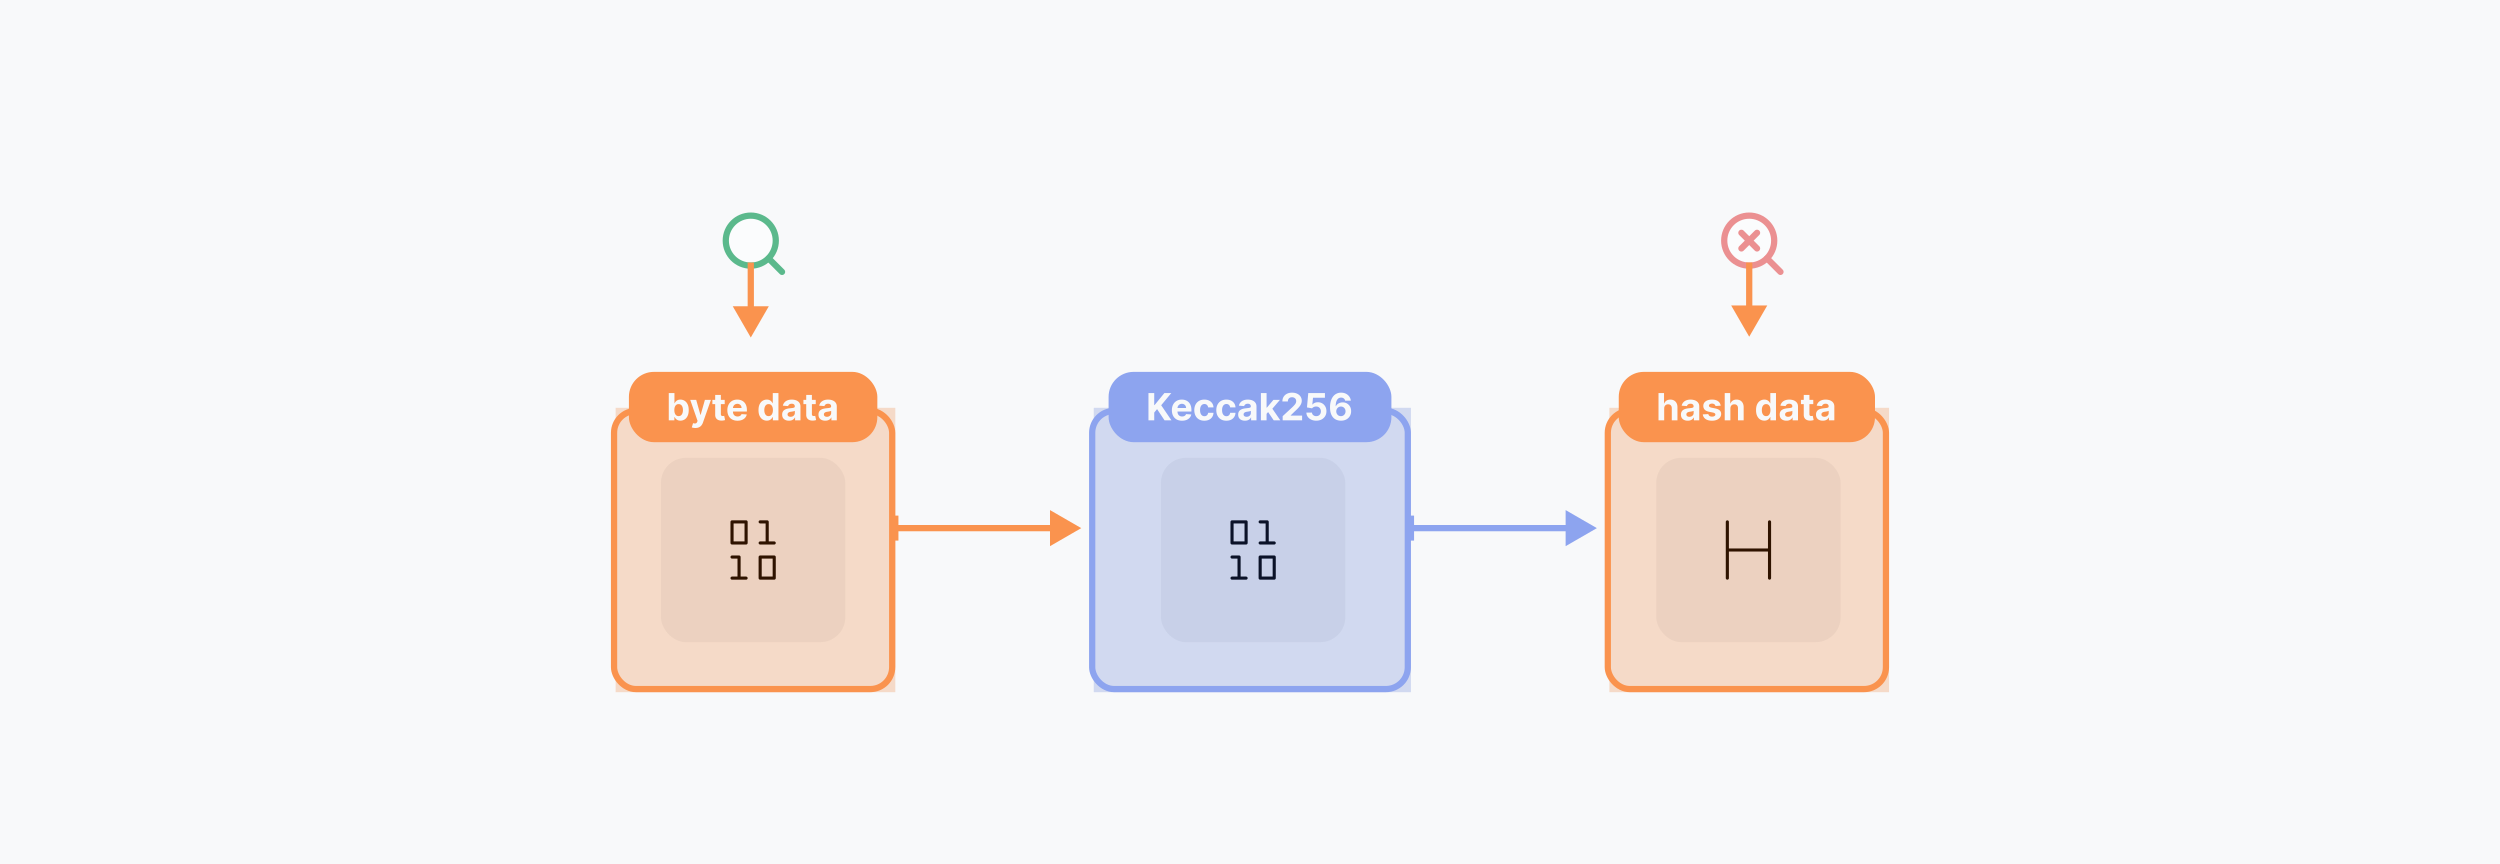 <svg xmlns="http://www.w3.org/2000/svg" width="1600" height="553" fill="none"><path fill="#F8F9FA" d="M0 0h1600v553H0z"/><g filter="url(#a)"><rect width="118" height="118" x="423" y="279" fill="#ECEEF0" rx="16"/><path stroke="#000" stroke-linecap="round" stroke-linejoin="round" stroke-width="2" d="M468.5 356h9M486.5 333.5h9M468.5 342.5h4.5V356M486.5 320h4.5v13.5M477.5 320h-9v13.5h9V320ZM495.5 342.5h-9V356h9v-13.5Z"/><path fill="#ED5F00" fill-opacity=".2" d="M394 247h179v182H394z"/><rect width="178" height="178" x="393" y="249" stroke="#FA934E" stroke-width="4" rx="14"/><rect width="159" height="45" x="402.5" y="224" fill="#FA934E" rx="16"/><path fill="#F8F9FA" d="M428.017 255v-17.455h3.631v6.563h.111c.159-.352.389-.71.69-1.074a3.636 3.636 0 0 1 1.193-.92c.494-.25 1.108-.375 1.841-.375.955 0 1.835.25 2.642.75.807.494 1.452 1.241 1.935 2.241.483.994.724 2.242.724 3.742 0 1.46-.236 2.693-.707 3.698-.466 1-1.103 1.759-1.909 2.276-.802.511-1.699.767-2.694.767-.704 0-1.304-.116-1.798-.349a3.738 3.738 0 0 1-1.202-.878 4.442 4.442 0 0 1-.715-1.083h-.162V255h-3.58Zm3.554-6.545c0 .778.108 1.457.324 2.036.216.58.528 1.032.937 1.356.409.318.907.477 1.492.477.591 0 1.091-.162 1.5-.486.409-.329.719-.784.929-1.364.216-.585.324-1.258.324-2.019 0-.756-.105-1.421-.316-1.995-.21-.574-.52-1.023-.929-1.346-.409-.324-.912-.486-1.508-.486-.591 0-1.091.156-1.5.469-.404.312-.713.755-.929 1.329-.216.574-.324 1.25-.324 2.029Zm13.455 11.454c-.46 0-.892-.037-1.295-.111a4.714 4.714 0 0 1-.989-.264l.818-2.71c.427.131.81.202 1.151.213.347.011.645-.068.895-.239.256-.17.463-.46.622-.869l.213-.554-4.696-13.466h3.818l2.71 9.614h.137l2.736-9.614h3.843l-5.088 14.506a6.083 6.083 0 0 1-.997 1.841c-.415.528-.94.934-1.577 1.218-.636.29-1.403.435-2.301.435Zm18.784-18v2.727h-7.883v-2.727h7.883Zm-6.093-3.136h3.63v12.204c0 .335.051.597.154.784.102.182.244.31.426.384.187.074.403.111.648.111.17 0 .34-.015.511-.043l.392-.077.571 2.702c-.182.057-.437.122-.767.196-.33.08-.73.128-1.202.145-.875.034-1.642-.082-2.301-.349-.653-.268-1.162-.682-1.525-1.245-.364-.562-.543-1.273-.537-2.13v-12.682Zm14.284 16.483c-1.347 0-2.506-.273-3.478-.818a5.616 5.616 0 0 1-2.233-2.336c-.522-1.011-.784-2.207-.784-3.588 0-1.346.262-2.528.784-3.545a5.798 5.798 0 0 1 2.208-2.378c.954-.568 2.074-.852 3.358-.852.863 0 1.667.139 2.412.417.75.273 1.403.685 1.96 1.236.562.551 1 1.244 1.312 2.08.313.829.469 1.801.469 2.914v.998h-11.054v-2.25h7.637c0-.523-.114-.986-.341-1.39a2.457 2.457 0 0 0-.946-.946c-.398-.233-.861-.349-1.39-.349-.551 0-1.039.128-1.465.383-.421.25-.75.588-.989 1.015-.239.42-.361.889-.367 1.406v2.139c0 .648.12 1.207.358 1.679a2.62 2.62 0 0 0 1.032 1.091c.443.256.968.383 1.576.383a3.42 3.42 0 0 0 1.108-.17c.336-.114.622-.284.861-.511.239-.228.421-.506.546-.836l3.358.222a4.59 4.59 0 0 1-1.049 2.114c-.522.596-1.199 1.062-2.028 1.397-.824.33-1.776.495-2.855.495Zm18.756-.043a4.947 4.947 0 0 1-2.702-.767c-.801-.517-1.437-1.276-1.909-2.276-.466-1.005-.699-2.238-.699-3.698 0-1.5.242-2.748.725-3.742.483-1 1.125-1.747 1.926-2.241.807-.5 1.69-.75 2.651-.75.733 0 1.343.125 1.832.375.494.244.892.551 1.193.92.307.364.54.722.699 1.074h.111v-6.563h3.622V255h-3.58v-2.097h-.153c-.17.364-.412.725-.724 1.083-.307.352-.708.645-1.202.878-.489.233-1.085.349-1.79.349Zm1.151-2.889c.585 0 1.079-.159 1.483-.477.409-.324.721-.776.937-1.356.222-.579.333-1.258.333-2.036 0-.779-.108-1.455-.324-2.029-.216-.574-.529-1.017-.938-1.329-.409-.313-.906-.469-1.491-.469-.597 0-1.1.162-1.509.486-.409.323-.719.772-.929 1.346-.21.574-.315 1.239-.315 1.995 0 .761.105 1.434.315 2.019.216.58.526 1.035.929 1.364.409.324.912.486 1.509.486Zm13.016 2.923c-.835 0-1.58-.145-2.233-.435a3.6 3.6 0 0 1-1.551-1.303c-.375-.58-.563-1.302-.563-2.165 0-.728.134-1.338.401-1.833a3.246 3.246 0 0 1 1.091-1.193 5.31 5.31 0 0 1 1.568-.682c.591-.153 1.21-.261 1.858-.324a46.616 46.616 0 0 0 1.841-.221c.466-.074.804-.182 1.014-.324.21-.142.315-.352.315-.631v-.051c0-.54-.17-.957-.511-1.253-.335-.295-.812-.443-1.432-.443-.653 0-1.173.145-1.559.435a1.996 1.996 0 0 0-.767 1.074l-3.358-.273a4.563 4.563 0 0 1 1.005-2.063c.5-.585 1.145-1.034 1.935-1.346.795-.318 1.716-.477 2.761-.477.728 0 1.424.085 2.088.255a5.472 5.472 0 0 1 1.782.793c.522.358.934.818 1.235 1.381.302.556.452 1.224.452 2.002V255h-3.443v-1.815h-.102c-.211.409-.492.77-.844 1.082a3.9 3.9 0 0 1-1.27.724c-.494.171-1.065.256-1.713.256Zm1.04-2.506c.534 0 1.005-.105 1.415-.315.409-.216.73-.506.963-.869.233-.364.349-.776.349-1.236v-1.389c-.114.074-.27.142-.469.204a8.41 8.41 0 0 1-.656.162c-.244.046-.489.088-.733.128l-.665.094a4.481 4.481 0 0 0-1.116.298 1.799 1.799 0 0 0-.742.554c-.176.227-.264.512-.264.852 0 .495.179.873.537 1.134.364.256.824.383 1.381.383Zm16.112-10.832v2.727h-7.884v-2.727h7.884Zm-6.094-3.136h3.631v12.204c0 .335.051.597.153.784.103.182.245.31.426.384.188.074.404.111.648.111.171 0 .341-.015.512-.043l.392-.077.571 2.702c-.182.057-.438.122-.767.196-.33.08-.731.128-1.202.145-.875.034-1.642-.082-2.301-.349a3.215 3.215 0 0 1-1.526-1.245c-.363-.562-.542-1.273-.537-2.13v-12.682Zm12.192 16.474c-.835 0-1.58-.145-2.233-.435a3.6 3.6 0 0 1-1.551-1.303c-.375-.58-.563-1.302-.563-2.165 0-.728.134-1.338.401-1.833a3.246 3.246 0 0 1 1.091-1.193 5.31 5.31 0 0 1 1.568-.682c.591-.153 1.21-.261 1.858-.324a46.616 46.616 0 0 0 1.841-.221c.466-.074.804-.182 1.014-.324.21-.142.315-.352.315-.631v-.051c0-.54-.17-.957-.511-1.253-.335-.295-.812-.443-1.432-.443-.653 0-1.173.145-1.559.435a1.996 1.996 0 0 0-.767 1.074l-3.358-.273a4.563 4.563 0 0 1 1.005-2.063c.5-.585 1.145-1.034 1.935-1.346.795-.318 1.716-.477 2.761-.477.728 0 1.424.085 2.088.255a5.472 5.472 0 0 1 1.782.793c.522.358.934.818 1.235 1.381.302.556.452 1.224.452 2.002V255h-3.443v-1.815h-.102c-.211.409-.492.77-.844 1.082a3.9 3.9 0 0 1-1.27.724c-.494.171-1.065.256-1.713.256Zm1.04-2.506c.534 0 1.005-.105 1.415-.315.409-.216.73-.506.963-.869.233-.364.349-.776.349-1.236v-1.389c-.114.074-.27.142-.469.204a8.41 8.41 0 0 1-.656.162c-.244.046-.489.088-.733.128l-.665.094a4.481 4.481 0 0 0-1.116.298 1.799 1.799 0 0 0-.742.554c-.176.227-.264.512-.264.852 0 .495.179.873.537 1.134.364.256.824.383 1.381.383Z"/></g><g filter="url(#b)"><rect width="118" height="118" x="743" y="279" fill="#ECEEF0" rx="16"/><path stroke="#000" stroke-linecap="round" stroke-linejoin="round" stroke-width="2" d="M788.5 356h9M806.5 333.5h9M788.5 342.5h4.5V356M806.5 320h4.5v13.5M797.5 320h-9v13.5h9V320ZM815.5 342.5h-9V356h9v-13.5Z"/><path fill="#3A5CCC" fill-opacity=".2" d="M700 247h203v182H700z"/><rect width="202" height="178" x="699" y="249" stroke="#8DA4EF" stroke-width="4" rx="14"/><rect width="181" height="45" x="709.5" y="224" fill="#8DA4EF" rx="16"/><path fill="#F8F9FA" d="M735.017 255v-17.455h3.69v7.696h.231l6.281-7.696h4.423l-6.477 7.816 6.554 9.639h-4.415l-4.781-7.176-1.816 2.216V255h-3.69Zm21.484.256c-1.347 0-2.506-.273-3.478-.818a5.616 5.616 0 0 1-2.233-2.336c-.522-1.011-.784-2.207-.784-3.588 0-1.346.262-2.528.784-3.545a5.798 5.798 0 0 1 2.208-2.378c.954-.568 2.074-.852 3.358-.852.863 0 1.667.139 2.412.417.75.273 1.403.685 1.96 1.236.562.551 1 1.244 1.312 2.08.313.829.469 1.801.469 2.914v.998h-11.054v-2.25h7.637c0-.523-.114-.986-.341-1.39a2.457 2.457 0 0 0-.946-.946c-.398-.233-.861-.349-1.39-.349-.551 0-1.039.128-1.465.383-.421.25-.75.588-.989 1.015-.239.42-.361.889-.367 1.406v2.139c0 .648.12 1.207.358 1.679a2.62 2.62 0 0 0 1.032 1.091c.443.256.968.383 1.576.383a3.42 3.42 0 0 0 1.108-.17c.336-.114.622-.284.861-.511.239-.228.421-.506.546-.836l3.358.222a4.59 4.59 0 0 1-1.049 2.114c-.522.596-1.199 1.062-2.028 1.397-.824.33-1.776.495-2.855.495Zm14.292 0c-1.341 0-2.494-.284-3.46-.853a5.757 5.757 0 0 1-2.216-2.386c-.511-1.017-.767-2.187-.767-3.511 0-1.341.259-2.517.776-3.529a5.763 5.763 0 0 1 2.224-2.378c.96-.573 2.102-.86 3.426-.86 1.142 0 2.142.207 3 .622.858.415 1.537.997 2.037 1.747.5.75.776 1.631.827 2.642h-3.426c-.097-.653-.352-1.179-.767-1.577-.409-.403-.946-.605-1.611-.605-.563 0-1.054.154-1.474.46-.415.302-.739.742-.972 1.321-.233.58-.35 1.282-.35 2.106 0 .835.114 1.545.341 2.13.233.585.56 1.031.981 1.338.42.307.911.461 1.474.461.415 0 .787-.086 1.116-.256.336-.171.611-.418.827-.742.222-.329.367-.724.435-1.184h3.426c-.057 1-.33 1.88-.818 2.642-.483.755-1.151 1.346-2.003 1.772-.852.427-1.861.64-3.026.64Zm14.086 0c-1.341 0-2.494-.284-3.46-.853a5.757 5.757 0 0 1-2.216-2.386c-.511-1.017-.767-2.187-.767-3.511 0-1.341.259-2.517.776-3.529a5.763 5.763 0 0 1 2.224-2.378c.96-.573 2.102-.86 3.426-.86 1.142 0 2.142.207 3 .622.858.415 1.537.997 2.037 1.747.5.75.776 1.631.827 2.642H787.3c-.097-.653-.353-1.179-.767-1.577-.409-.403-.946-.605-1.611-.605-.563 0-1.054.154-1.475.46-.414.302-.738.742-.971 1.321-.233.58-.35 1.282-.35 2.106 0 .835.114 1.545.341 2.13.233.585.56 1.031.98 1.338.421.307.912.461 1.475.461.415 0 .787-.086 1.116-.256.336-.171.611-.418.827-.742.222-.329.367-.724.435-1.184h3.426c-.057 1-.33 1.88-.818 2.642-.483.755-1.151 1.346-2.003 1.772-.852.427-1.861.64-3.026.64Zm11.904-.009c-.835 0-1.579-.145-2.233-.435a3.6 3.6 0 0 1-1.551-1.303c-.375-.58-.562-1.302-.562-2.165 0-.728.133-1.338.4-1.833a3.246 3.246 0 0 1 1.091-1.193 5.31 5.31 0 0 1 1.568-.682 12.08 12.08 0 0 1 1.858-.324 46.384 46.384 0 0 0 1.841-.221c.466-.074.804-.182 1.015-.324.21-.142.315-.352.315-.631v-.051c0-.54-.171-.957-.512-1.253-.335-.295-.812-.443-1.431-.443-.654 0-1.174.145-1.56.435a2.001 2.001 0 0 0-.767 1.074l-3.358-.273a4.565 4.565 0 0 1 1.006-2.063c.5-.585 1.145-1.034 1.934-1.346.796-.318 1.716-.477 2.762-.477a8.4 8.4 0 0 1 2.088.255c.67.171 1.264.435 1.781.793.523.358.935.818 1.236 1.381.301.556.452 1.224.452 2.002V255h-3.444v-1.815h-.102c-.21.409-.491.77-.844 1.082a3.89 3.89 0 0 1-1.27.724c-.494.171-1.065.256-1.713.256Zm1.04-2.506c.534 0 1.006-.105 1.415-.315.409-.216.73-.506.963-.869.233-.364.349-.776.349-1.236v-1.389a1.901 1.901 0 0 1-.468.204 8.442 8.442 0 0 1-.657.162c-.244.046-.488.088-.733.128l-.664.094a4.49 4.49 0 0 0-1.117.298 1.79 1.79 0 0 0-.741.554c-.176.227-.264.512-.264.852 0 .495.179.873.536 1.134.364.256.824.383 1.381.383Zm12.439-1.508.009-4.355h.528l4.193-4.969h4.168l-5.634 6.58h-.861l-2.403 2.744Zm-3.29 3.767v-17.455h3.631V255h-3.631Zm8.182 0-3.852-5.702 2.42-2.565 5.685 8.267h-4.253Zm5.753 0v-2.659l6.213-5.753c.528-.511.972-.972 1.33-1.381.363-.409.639-.809.826-1.201.188-.398.282-.827.282-1.287 0-.512-.117-.952-.35-1.321a2.297 2.297 0 0 0-.954-.861 2.99 2.99 0 0 0-1.373-.307c-.534 0-1 .108-1.397.324a2.235 2.235 0 0 0-.921.929c-.216.403-.324.883-.324 1.44h-3.502c0-1.142.258-2.133.775-2.974.517-.841 1.242-1.492 2.173-1.952.932-.46 2.006-.69 3.222-.69 1.25 0 2.338.221 3.264.665.932.437 1.656 1.045 2.173 1.823.518.779.776 1.671.776 2.677a5.14 5.14 0 0 1-.392 1.951c-.256.642-.713 1.355-1.372 2.139-.659.779-1.588 1.714-2.787 2.804l-2.548 2.498v.119h7.329V255h-12.443Zm21.492.239c-1.204 0-2.278-.222-3.221-.665-.938-.443-1.682-1.054-2.233-1.833-.552-.778-.838-1.67-.861-2.676h3.579c.04.676.324 1.225.853 1.645.528.421 1.156.631 1.883.631.58 0 1.091-.128 1.534-.384a2.743 2.743 0 0 0 1.049-1.082c.255-.466.383-1 .383-1.602 0-.614-.131-1.154-.392-1.62a2.78 2.78 0 0 0-1.065-1.091c-.455-.261-.975-.394-1.56-.4a3.7 3.7 0 0 0-1.491.315c-.478.21-.85.497-1.117.861l-3.281-.588.827-9.205h10.67v3.017h-7.628l-.452 4.373h.103c.307-.432.77-.79 1.389-1.074.619-.284 1.312-.426 2.079-.426 1.052 0 1.989.247 2.813.741a5.34 5.34 0 0 1 1.952 2.037c.477.858.713 1.847.707 2.966.006 1.176-.267 2.222-.818 3.136-.546.909-1.31 1.625-2.293 2.148-.977.517-2.113.776-3.409.776Zm15.793 0a7.915 7.915 0 0 1-2.6-.452 5.936 5.936 0 0 1-2.233-1.44c-.659-.665-1.181-1.546-1.568-2.642-.38-1.097-.571-2.444-.571-4.04.006-1.466.173-2.776.503-3.929.335-1.159.813-2.142 1.432-2.949a6.26 6.26 0 0 1 2.241-1.841c.87-.426 1.844-.639 2.924-.639 1.164 0 2.193.227 3.085.682a5.673 5.673 0 0 1 2.148 1.832c.545.773.875 1.639.988 2.599h-3.639c-.142-.608-.44-1.085-.895-1.431-.454-.347-1.017-.52-1.687-.52-1.137 0-2 .494-2.591 1.483-.586.988-.884 2.332-.895 4.031h.119a4.058 4.058 0 0 1 1.057-1.321 4.819 4.819 0 0 1 1.526-.844 5.492 5.492 0 0 1 1.815-.298c1.034 0 1.954.244 2.761.733a5.2 5.2 0 0 1 1.909 1.994c.466.847.699 1.815.699 2.906 0 1.182-.275 2.233-.827 3.154-.545.92-1.309 1.642-2.292 2.165-.977.517-2.114.772-3.409.767Zm-.017-2.898a2.876 2.876 0 0 0 2.582-1.517c.256-.466.384-.989.384-1.568 0-.58-.128-1.1-.384-1.56a2.876 2.876 0 0 0-1.04-1.099 2.833 2.833 0 0 0-1.517-.409 2.92 2.92 0 0 0-1.184.238 2.966 2.966 0 0 0-.946.665 3.19 3.19 0 0 0-.861 2.173c0 .563.128 1.077.383 1.543a3.07 3.07 0 0 0 1.057 1.116c.449.279.958.418 1.526.418Z"/></g><g filter="url(#c)"><rect width="118" height="118" x="1060" y="279" fill="#ECEEF0" rx="16"/><path stroke="#000" stroke-linecap="round" stroke-linejoin="round" stroke-width="2" d="M1105.5 338h27M1105.5 356v-36M1132.5 356v-36"/><path fill="#ED5F00" fill-opacity=".2" d="M1030 247h179v182h-179z"/><rect width="178" height="178" x="1029" y="249" stroke="#FA934E" stroke-width="4" rx="14"/><rect width="164" height="45" x="1036" y="224" fill="#FA934E" rx="16"/><path fill="#F8F9FA" d="M1065.08 247.432V255h-3.63v-17.455h3.53v6.674h.15c.3-.773.77-1.378 1.43-1.816.66-.443 1.49-.664 2.48-.664.91 0 1.7.199 2.38.596.68.392 1.21.958 1.59 1.696.38.733.56 1.611.56 2.634V255h-3.63v-7.688c0-.806-.2-1.434-.62-1.883-.41-.449-.98-.673-1.72-.673-.49 0-.93.105-1.31.315-.38.21-.67.517-.89.92-.21.398-.31.878-.32 1.441Zm15.08 7.815c-.84 0-1.58-.145-2.23-.435a3.578 3.578 0 0 1-1.56-1.303c-.37-.58-.56-1.302-.56-2.165 0-.728.14-1.338.4-1.833a3.27 3.27 0 0 1 1.09-1.193 5.38 5.38 0 0 1 1.57-.682c.59-.153 1.21-.261 1.86-.324.76-.079 1.37-.153 1.84-.221.47-.074.8-.182 1.01-.324.21-.142.32-.352.32-.631v-.051c0-.54-.17-.957-.51-1.253-.34-.295-.81-.443-1.43-.443-.66 0-1.18.145-1.56.435-.39.284-.65.642-.77 1.074l-3.36-.273c.17-.795.51-1.483 1.01-2.063.5-.585 1.14-1.034 1.93-1.346.8-.318 1.72-.477 2.76-.477.73 0 1.43.085 2.09.255.67.171 1.27.435 1.78.793.53.358.94.818 1.24 1.381.3.556.45 1.224.45 2.002V255h-3.44v-1.815h-.1c-.22.409-.5.77-.85 1.082-.35.307-.77.548-1.27.724-.49.171-1.06.256-1.71.256Zm1.04-2.506c.53 0 1-.105 1.41-.315.41-.216.73-.506.97-.869.23-.364.35-.776.35-1.236v-1.389a2.03 2.03 0 0 1-.47.204c-.2.057-.42.111-.66.162-.24.046-.49.088-.73.128-.25.034-.47.065-.67.094-.42.062-.8.162-1.11.298-.32.137-.57.321-.75.554-.17.227-.26.512-.26.852 0 .495.18.873.54 1.134.36.256.82.383 1.38.383Zm20.04-7.099-3.32.205c-.06-.285-.18-.54-.37-.767a2.01 2.01 0 0 0-.74-.554c-.3-.142-.66-.214-1.08-.214-.57 0-1.04.12-1.43.358-.38.233-.58.546-.58.938 0 .312.13.577.38.793.25.215.68.389 1.28.519l2.37.478c1.28.261 2.23.682 2.85 1.261.63.58.94 1.341.94 2.284 0 .858-.26 1.611-.76 2.259-.5.647-1.19 1.153-2.06 1.517-.87.358-1.88.537-3.01.537-1.73 0-3.12-.361-4.14-1.083-1.03-.727-1.63-1.716-1.8-2.966l3.57-.187c.11.528.37.932.78 1.21.42.273.95.409 1.6.409.63 0 1.14-.122 1.53-.366.39-.25.59-.571.6-.963-.01-.33-.15-.6-.42-.81-.27-.216-.69-.381-1.26-.494l-2.27-.452c-1.28-.256-2.23-.699-2.85-1.33-.62-.63-.93-1.434-.93-2.412 0-.84.22-1.565.68-2.173.46-.608 1.1-1.077 1.93-1.406.84-.33 1.82-.494 2.94-.494 1.65 0 2.95.349 3.9 1.048.95.699 1.51 1.65 1.67 2.855Zm6.21 1.79V255h-3.63v-17.455h3.53v6.674h.16a3.67 3.67 0 0 1 1.43-1.816c.66-.443 1.48-.664 2.48-.664.91 0 1.7.199 2.38.596.68.392 1.21.958 1.58 1.696.38.733.57 1.611.56 2.634V255h-3.63v-7.688c.01-.806-.2-1.434-.61-1.883-.41-.449-.98-.673-1.72-.673-.5 0-.93.105-1.32.315-.37.21-.67.517-.88.92-.21.398-.32.878-.33 1.441Zm21.73 7.781c-1 0-1.9-.256-2.7-.767-.8-.517-1.44-1.276-1.91-2.276-.47-1.005-.7-2.238-.7-3.698 0-1.5.24-2.748.72-3.742.49-1 1.13-1.747 1.93-2.241.81-.5 1.69-.75 2.65-.75.73 0 1.34.125 1.83.375.5.244.89.551 1.2.92.3.364.54.722.69 1.074h.12v-6.563h3.62V255h-3.58v-2.097h-.16c-.17.364-.41.725-.72 1.083-.31.352-.71.645-1.2.878-.49.233-1.09.349-1.79.349Zm1.15-2.889c.58 0 1.08-.159 1.48-.477.41-.324.72-.776.94-1.356.22-.579.33-1.258.33-2.036 0-.779-.11-1.455-.32-2.029-.22-.574-.53-1.017-.94-1.329-.41-.313-.91-.469-1.49-.469-.6 0-1.1.162-1.51.486-.41.323-.72.772-.93 1.346-.21.574-.31 1.239-.31 1.995 0 .761.1 1.434.31 2.019.22.58.53 1.035.93 1.364.41.324.91.486 1.51.486Zm13.02 2.923c-.84 0-1.58-.145-2.24-.435a3.608 3.608 0 0 1-1.55-1.303c-.37-.58-.56-1.302-.56-2.165 0-.728.13-1.338.4-1.833a3.27 3.27 0 0 1 1.09-1.193c.46-.301.98-.528 1.57-.682.59-.153 1.21-.261 1.86-.324.76-.079 1.37-.153 1.84-.221.46-.074.8-.182 1.01-.324.21-.142.32-.352.32-.631v-.051c0-.54-.17-.957-.51-1.253-.34-.295-.82-.443-1.44-.443-.65 0-1.17.145-1.56.435-.38.284-.64.642-.76 1.074l-3.36-.273c.17-.795.51-1.483 1.01-2.063.5-.585 1.14-1.034 1.93-1.346.8-.318 1.72-.477 2.76-.477.73 0 1.42.085 2.09.255a5.5 5.5 0 0 1 1.78.793c.52.358.94.818 1.24 1.381.3.556.45 1.224.45 2.002V255h-3.45v-1.815h-.1c-.21.409-.49.77-.84 1.082a3.92 3.92 0 0 1-1.27.724c-.5.171-1.07.256-1.71.256Zm1.04-2.506c.53 0 1-.105 1.41-.315.41-.216.73-.506.96-.869.24-.364.35-.776.35-1.236v-1.389c-.11.074-.27.142-.47.204a8.33 8.33 0 0 1-.65.162c-.25.046-.49.088-.74.128l-.66.094c-.43.062-.8.162-1.12.298-.31.137-.56.321-.74.554-.17.227-.26.512-.26.852 0 .495.18.873.53 1.134.37.256.83.383 1.39.383Zm16.11-10.832v2.727h-7.89v-2.727h7.89Zm-6.1-3.136h3.63v12.204c0 .335.06.597.16.784.1.182.24.31.42.384.19.074.41.111.65.111.17 0 .34-.015.51-.043.17-.034.3-.06.4-.077l.57 2.702c-.19.057-.44.122-.77.196-.33.08-.73.128-1.2.145-.88.034-1.64-.082-2.3-.349-.66-.268-1.17-.682-1.53-1.245-.36-.562-.54-1.273-.54-2.13v-12.682Zm12.2 16.474c-.84 0-1.58-.145-2.24-.435a3.608 3.608 0 0 1-1.55-1.303c-.37-.58-.56-1.302-.56-2.165 0-.728.13-1.338.4-1.833a3.27 3.27 0 0 1 1.09-1.193c.46-.301.98-.528 1.57-.682.59-.153 1.21-.261 1.86-.324.76-.079 1.37-.153 1.84-.221.46-.074.8-.182 1.01-.324.21-.142.32-.352.32-.631v-.051c0-.54-.17-.957-.51-1.253-.34-.295-.82-.443-1.44-.443-.65 0-1.17.145-1.56.435-.38.284-.64.642-.76 1.074l-3.36-.273c.17-.795.51-1.483 1.01-2.063.5-.585 1.14-1.034 1.93-1.346.8-.318 1.72-.477 2.76-.477.73 0 1.42.085 2.09.255a5.5 5.5 0 0 1 1.78.793c.52.358.94.818 1.24 1.381.3.556.45 1.224.45 2.002V255h-3.45v-1.815h-.1c-.21.409-.49.77-.84 1.082a3.92 3.92 0 0 1-1.27.724c-.5.171-1.07.256-1.71.256Zm1.04-2.506c.53 0 1-.105 1.41-.315.41-.216.73-.506.96-.869.24-.364.35-.776.35-1.236v-1.389c-.11.074-.27.142-.47.204a8.33 8.33 0 0 1-.65.162c-.25.046-.49.088-.74.128l-.66.094c-.43.062-.8.162-1.12.298-.31.137-.56.321-.74.554-.17.227-.26.512-.26.852 0 .495.18.873.53 1.134.37.256.83.383 1.39.383Z"/></g><path fill="#FA934E" d="m692 338-20-11.547v23.094L692 338Zm-117 0v-8h-4v8h4Zm-4 0v8h4v-8h-4Zm2 2h101v-4H573v4Z"/><path fill="#8DA4EF" d="m1022 338-20-11.547v23.094L1022 338Zm-117 0v-8h-4v8h4Zm-4 0v8h4v-8h-4Zm2 2h101v-4H903v4Z"/><g stroke="#EB9091" stroke-linecap="round" stroke-linejoin="round" stroke-width="4" filter="url(#d)"><path fill="#FBFCFD" d="M1119.5 156c8.84 0 16-7.163 16-16s-7.16-16-16-16-16 7.163-16 16 7.16 16 16 16Z"/><path d="m1124.5 135-10 10M1114.5 135l10 10M1139.5 160l-8.6-8.6"/></g><g stroke="#5BB98C" stroke-linecap="round" stroke-linejoin="round" stroke-width="4" filter="url(#e)"><path fill="#FBFCFD" d="M480.5 156c8.837 0 16-7.163 16-16s-7.163-16-16-16-16 7.163-16 16 7.163 16 16 16Z"/><path d="m500.5 160-8.6-8.6"/></g><path fill="#FA934E" d="m480.5 216 11.547-20h-23.094l11.547 20Zm-2-48v24h4v-24h-4Zm0 24v6h4v-6h-4ZM1119.5 215.5l11.55-20h-23.1l11.55 20Zm-2-47.5v24h4v-24h-4Zm0 24v5.5h4V192h-4Z"/><defs><filter id="a" width="212" height="235" x="376" y="219" color-interpolation-filters="sRGB" filterUnits="userSpaceOnUse"><feFlood flood-opacity="0" result="BackgroundImageFix"/><feColorMatrix in="SourceAlpha" result="hardAlpha" values="0 0 0 0 0 0 0 0 0 0 0 0 0 0 0 0 0 0 127 0"/><feOffset dy="10"/><feGaussianBlur stdDeviation="7.5"/><feComposite in2="hardAlpha" operator="out"/><feColorMatrix values="0 0 0 0 0.082 0 0 0 0 0.09 0 0 0 0 0.094 0 0 0 0.1 0"/><feBlend in2="BackgroundImageFix" result="effect1_dropShadow_35_107"/><feColorMatrix in="SourceAlpha" result="hardAlpha" values="0 0 0 0 0 0 0 0 0 0 0 0 0 0 0 0 0 0 127 0"/><feOffset dy="4"/><feGaussianBlur stdDeviation="3"/><feComposite in2="hardAlpha" operator="out"/><feColorMatrix values="0 0 0 0 0.082 0 0 0 0 0.09 0 0 0 0 0.094 0 0 0 0.1 0"/><feBlend in2="effect1_dropShadow_35_107" result="effect2_dropShadow_35_107"/><feBlend in="SourceGraphic" in2="effect2_dropShadow_35_107" result="shape"/></filter><filter id="b" width="236" height="235" x="682" y="219" color-interpolation-filters="sRGB" filterUnits="userSpaceOnUse"><feFlood flood-opacity="0" result="BackgroundImageFix"/><feColorMatrix in="SourceAlpha" result="hardAlpha" values="0 0 0 0 0 0 0 0 0 0 0 0 0 0 0 0 0 0 127 0"/><feOffset dy="10"/><feGaussianBlur stdDeviation="7.5"/><feComposite in2="hardAlpha" operator="out"/><feColorMatrix values="0 0 0 0 0.082 0 0 0 0 0.09 0 0 0 0 0.094 0 0 0 0.1 0"/><feBlend in2="BackgroundImageFix" result="effect1_dropShadow_35_107"/><feColorMatrix in="SourceAlpha" result="hardAlpha" values="0 0 0 0 0 0 0 0 0 0 0 0 0 0 0 0 0 0 127 0"/><feOffset dy="4"/><feGaussianBlur stdDeviation="3"/><feComposite in2="hardAlpha" operator="out"/><feColorMatrix values="0 0 0 0 0.082 0 0 0 0 0.09 0 0 0 0 0.094 0 0 0 0.1 0"/><feBlend in2="effect1_dropShadow_35_107" result="effect2_dropShadow_35_107"/><feBlend in="SourceGraphic" in2="effect2_dropShadow_35_107" result="shape"/></filter><filter id="c" width="212" height="235" x="1012" y="219" color-interpolation-filters="sRGB" filterUnits="userSpaceOnUse"><feFlood flood-opacity="0" result="BackgroundImageFix"/><feColorMatrix in="SourceAlpha" result="hardAlpha" values="0 0 0 0 0 0 0 0 0 0 0 0 0 0 0 0 0 0 127 0"/><feOffset dy="10"/><feGaussianBlur stdDeviation="7.5"/><feComposite in2="hardAlpha" operator="out"/><feColorMatrix values="0 0 0 0 0.082 0 0 0 0 0.09 0 0 0 0 0.094 0 0 0 0.1 0"/><feBlend in2="BackgroundImageFix" result="effect1_dropShadow_35_107"/><feColorMatrix in="SourceAlpha" result="hardAlpha" values="0 0 0 0 0 0 0 0 0 0 0 0 0 0 0 0 0 0 127 0"/><feOffset dy="4"/><feGaussianBlur stdDeviation="3"/><feComposite in2="hardAlpha" operator="out"/><feColorMatrix values="0 0 0 0 0.082 0 0 0 0 0.09 0 0 0 0 0.094 0 0 0 0.1 0"/><feBlend in2="effect1_dropShadow_35_107" result="effect2_dropShadow_35_107"/><feBlend in="SourceGraphic" in2="effect2_dropShadow_35_107" result="shape"/></filter><filter id="d" width="70" height="70" x="1086.5" y="117" color-interpolation-filters="sRGB" filterUnits="userSpaceOnUse"><feFlood flood-opacity="0" result="BackgroundImageFix"/><feColorMatrix in="SourceAlpha" result="hardAlpha" values="0 0 0 0 0 0 0 0 0 0 0 0 0 0 0 0 0 0 127 0"/><feOffset dy="10"/><feGaussianBlur stdDeviation="7.5"/><feComposite in2="hardAlpha" operator="out"/><feColorMatrix values="0 0 0 0 0.082 0 0 0 0 0.09 0 0 0 0 0.094 0 0 0 0.1 0"/><feBlend in2="BackgroundImageFix" result="effect1_dropShadow_35_107"/><feColorMatrix in="SourceAlpha" result="hardAlpha" values="0 0 0 0 0 0 0 0 0 0 0 0 0 0 0 0 0 0 127 0"/><feOffset dy="4"/><feGaussianBlur stdDeviation="3"/><feComposite in2="hardAlpha" operator="out"/><feColorMatrix values="0 0 0 0 0.082 0 0 0 0 0.09 0 0 0 0 0.094 0 0 0 0.1 0"/><feBlend in2="effect1_dropShadow_35_107" result="effect2_dropShadow_35_107"/><feBlend in="SourceGraphic" in2="effect2_dropShadow_35_107" result="shape"/></filter><filter id="e" width="70" height="70" x="447.5" y="117" color-interpolation-filters="sRGB" filterUnits="userSpaceOnUse"><feFlood flood-opacity="0" result="BackgroundImageFix"/><feColorMatrix in="SourceAlpha" result="hardAlpha" values="0 0 0 0 0 0 0 0 0 0 0 0 0 0 0 0 0 0 127 0"/><feOffset dy="10"/><feGaussianBlur stdDeviation="7.5"/><feComposite in2="hardAlpha" operator="out"/><feColorMatrix values="0 0 0 0 0.082 0 0 0 0 0.09 0 0 0 0 0.094 0 0 0 0.1 0"/><feBlend in2="BackgroundImageFix" result="effect1_dropShadow_35_107"/><feColorMatrix in="SourceAlpha" result="hardAlpha" values="0 0 0 0 0 0 0 0 0 0 0 0 0 0 0 0 0 0 127 0"/><feOffset dy="4"/><feGaussianBlur stdDeviation="3"/><feComposite in2="hardAlpha" operator="out"/><feColorMatrix values="0 0 0 0 0.082 0 0 0 0 0.09 0 0 0 0 0.094 0 0 0 0.1 0"/><feBlend in2="effect1_dropShadow_35_107" result="effect2_dropShadow_35_107"/><feBlend in="SourceGraphic" in2="effect2_dropShadow_35_107" result="shape"/></filter></defs></svg>